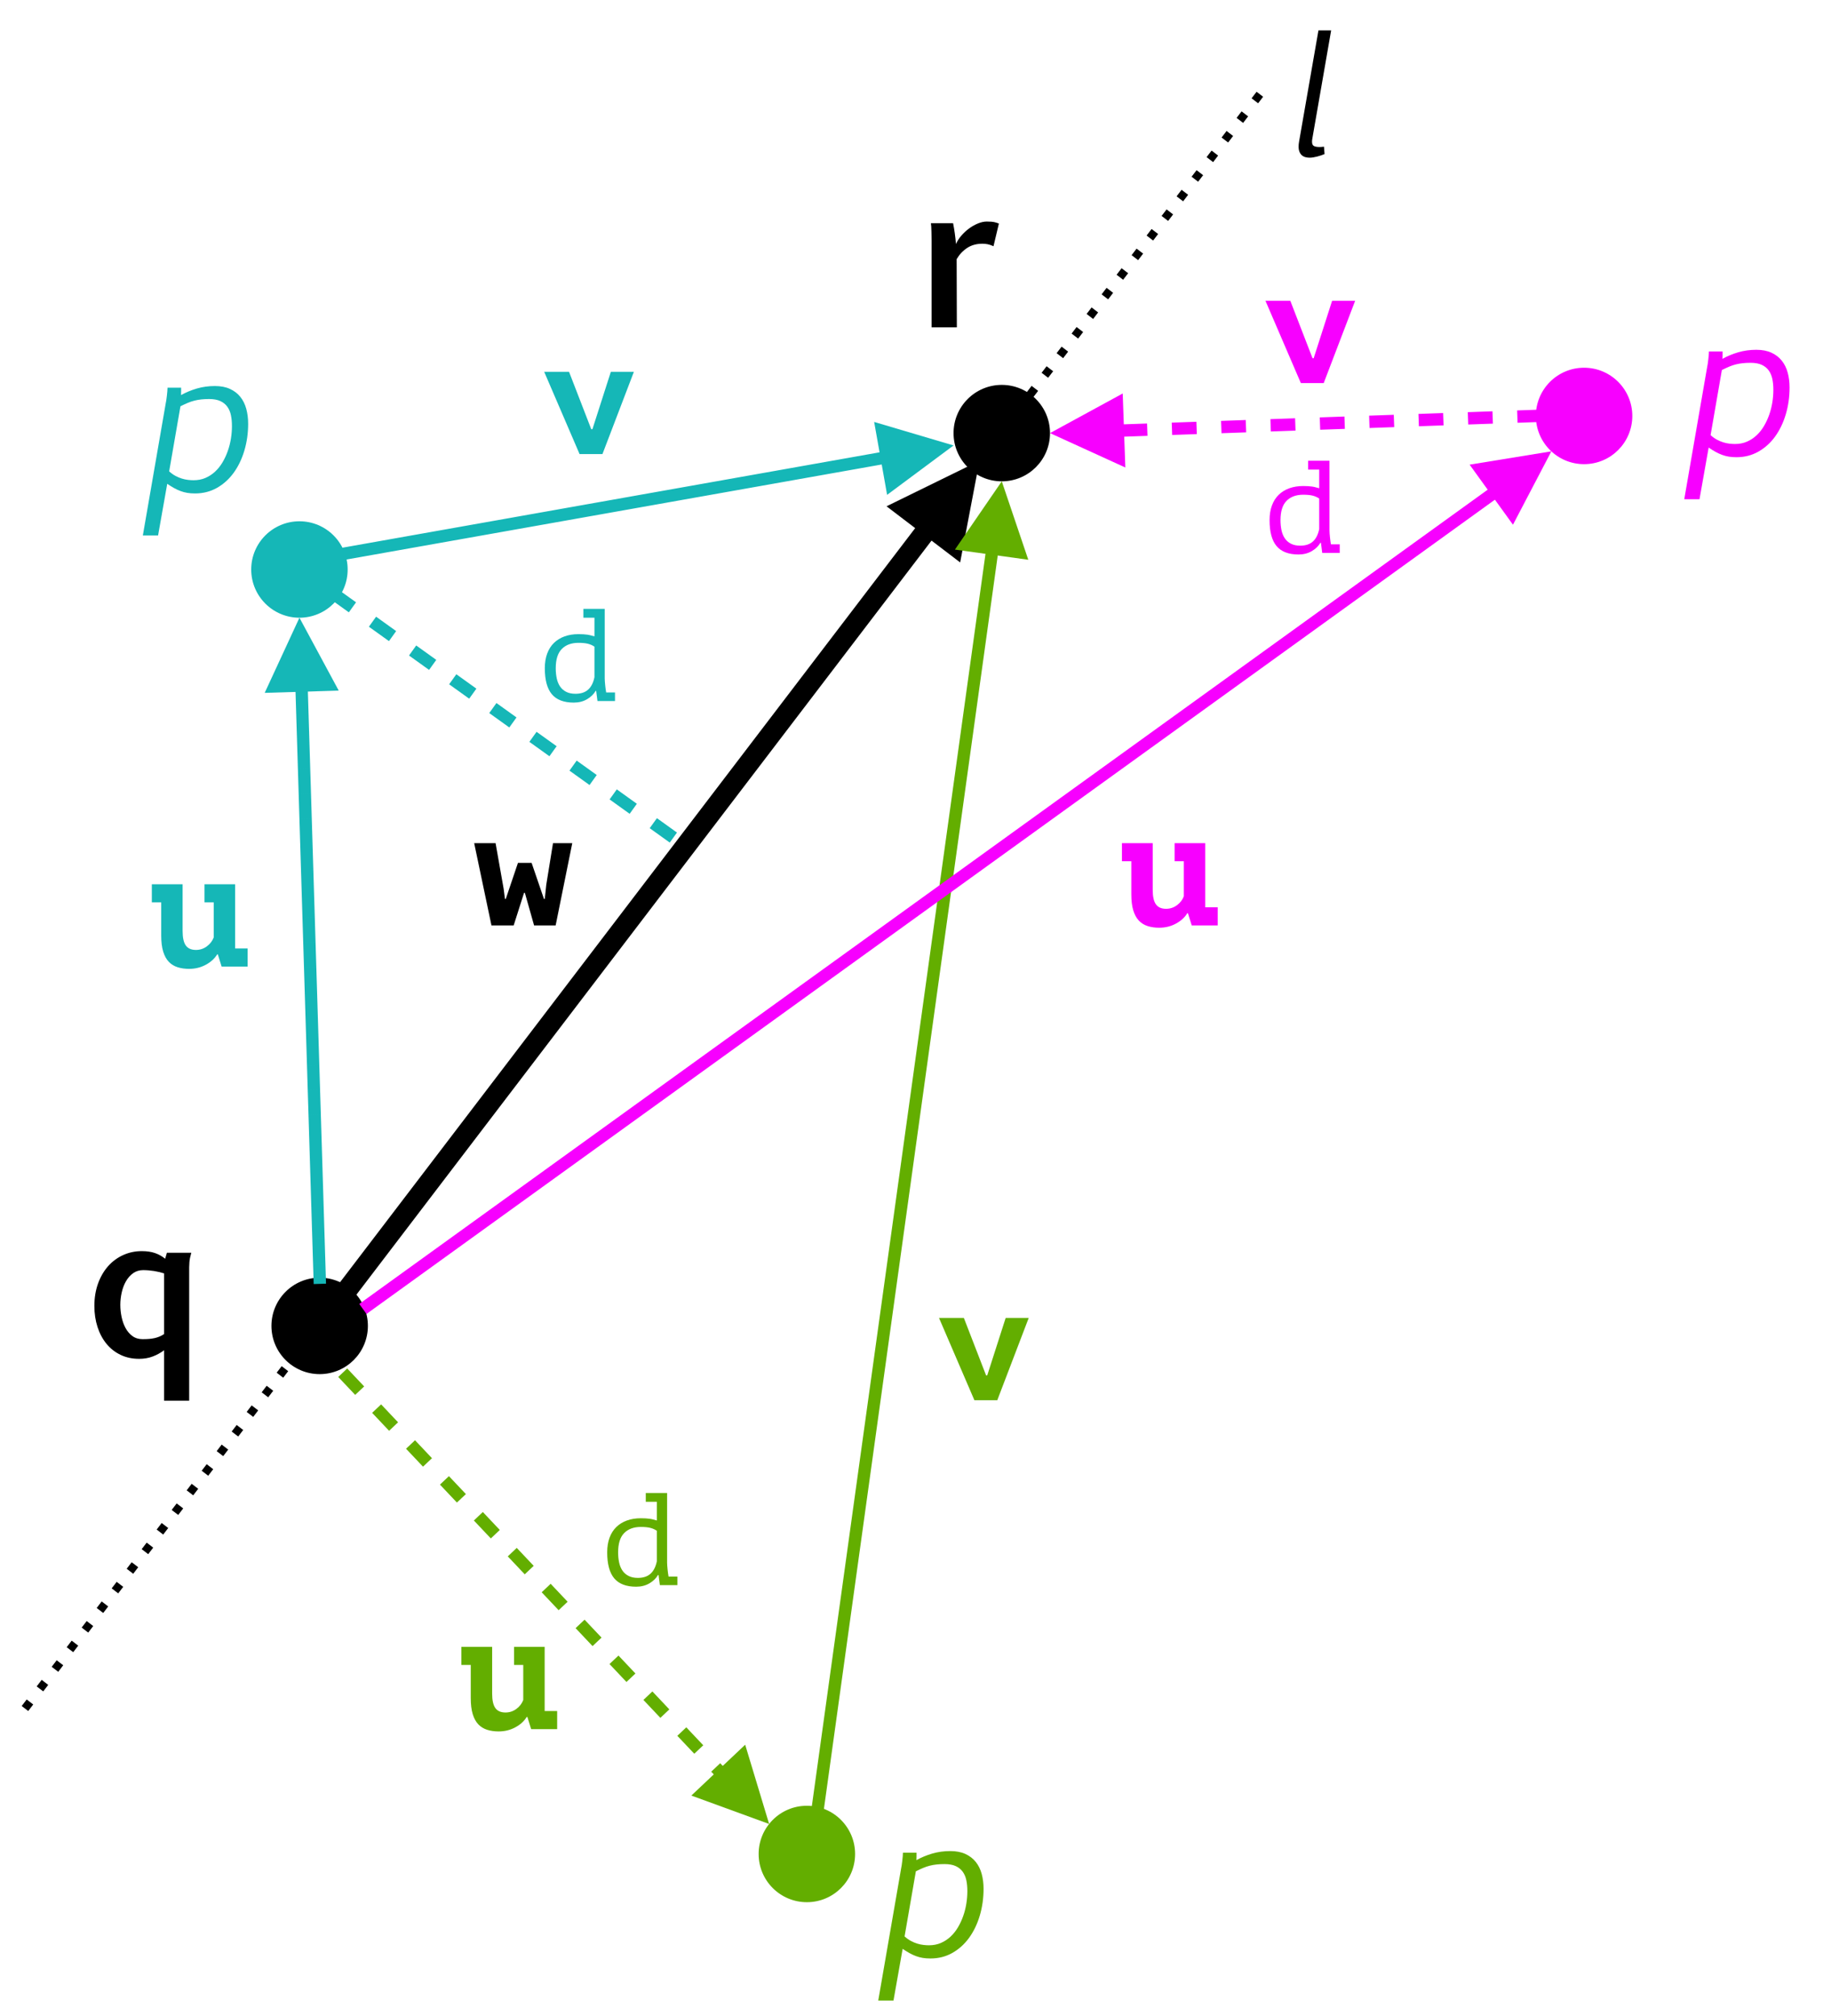 <?xml version="1.0" encoding="UTF-8" standalone="no"?>
<!DOCTYPE svg PUBLIC "-//W3C//DTD SVG 1.1//EN" "http://www.w3.org/Graphics/SVG/1.1/DTD/svg11.dtd">
<svg width="100%" height="100%" viewBox="0 0 445 490" version="1.1" xmlns="http://www.w3.org/2000/svg" xmlns:xlink="http://www.w3.org/1999/xlink" xml:space="preserve" xmlns:serif="http://www.serif.com/" style="fill-rule:evenodd;clip-rule:evenodd;stroke-linejoin:round;stroke-miterlimit:1.5;">
    <rect id="Geometric-Operations" serif:id="Geometric Operations" x="-255" y="-701" width="6739" height="2861" style="fill:none;"/>
    <g id="Geometric-Operations1" serif:id="Geometric Operations">
        <path d="M6.066,415.292L308.552,19.825" style="fill:none;stroke:black;stroke-width:2px;stroke-dasharray:2,4,0,0;"/>
        <path d="M82,145L165.541,204.945" style="fill:none;stroke:rgb(21,183,183);stroke-width:3px;stroke-linecap:square;stroke-miterlimit:10;stroke-dasharray:3,9,0,0;"/>
        <circle cx="243.469" cy="105.277" r="11.72"/>
        <circle cx="72.774" cy="138.43" r="11.72" style="fill:rgb(21,183,183);"/>
        <circle cx="196.098" cy="450.652" r="11.72" style="fill:rgb(99,174,0);"/>
        <path d="M168.023,436.454L186.927,443.357L181.107,424.093L168.023,436.454Z" style="fill:rgb(99,174,0);"/>
        <path d="M177.037,432.89C151.01,405.343 82.599,332.936 82.599,332.936" style="fill:none;stroke:rgb(99,174,0);stroke-width:3px;stroke-linecap:square;stroke-miterlimit:10;stroke-dasharray:3,9,0,0;"/>
        <circle cx="384.99" cy="101.105" r="11.72" style="fill:rgb(247,0,255);"/>
        <path d="M273.496,113.636L255.189,105.277L272.86,95.647L273.496,113.636Z" style="fill:rgb(247,0,255);"/>
        <path d="M373.27,101.105C373.27,101.105 301.065,103.656 269.58,104.769" style="fill:none;stroke:rgb(247,0,255);stroke-width:3px;stroke-linecap:square;stroke-miterlimit:10;stroke-dasharray:3,9,0,0;"/>
        <circle cx="77.69" cy="322.292" r="11.72"/>
        <path d="M215.462,123.067L238.052,111.997L233.354,136.71L215.462,123.067Z"/>
        <path d="M77.69,322.292C77.69,322.292 191.024,173.669 227.137,126.31" style="fill:none;stroke:black;stroke-width:5px;"/>
        <path d="M34.656,325.515C35.235,325.515 35.762,325.495 36.238,325.456C36.715,325.417 37.16,325.351 37.574,325.257C37.988,325.163 38.383,325.038 38.758,324.882C39.133,324.726 39.508,324.523 39.883,324.273L39.883,309.53C39.555,309.421 39.184,309.316 38.77,309.214C38.356,309.113 37.926,309.027 37.481,308.956C37.035,308.886 36.582,308.831 36.121,308.792C35.66,308.753 35.219,308.734 34.797,308.734C33.86,308.734 33.043,308.984 32.348,309.484C31.653,309.984 31.074,310.636 30.613,311.441C30.153,312.245 29.809,313.152 29.582,314.159C29.356,315.167 29.242,316.171 29.242,317.171C29.242,318.171 29.348,319.167 29.559,320.159C29.77,321.152 30.094,322.046 30.531,322.843C30.969,323.64 31.528,324.284 32.207,324.777C32.887,325.269 33.703,325.515 34.656,325.515ZM46.492,304.515C46.227,305.437 46.074,306.198 46.035,306.8C45.996,307.402 45.977,307.812 45.977,308.03L45.977,340.468L39.883,340.468L39.883,328.21C39.024,328.851 38.094,329.359 37.094,329.734C36.094,330.109 35,330.296 33.813,330.296C32.141,330.296 30.633,329.972 29.289,329.323C27.946,328.675 26.805,327.777 25.867,326.628C24.93,325.48 24.207,324.12 23.699,322.55C23.192,320.98 22.938,319.28 22.938,317.452C22.938,315.452 23.235,313.632 23.828,311.991C24.422,310.351 25.235,308.948 26.266,307.784C27.297,306.62 28.516,305.718 29.922,305.077C31.328,304.437 32.844,304.116 34.469,304.116C35.719,304.116 36.797,304.277 37.703,304.597C38.61,304.917 39.422,305.374 40.141,305.968L40.563,304.515L46.492,304.515Z" style="fill-rule:nonzero;"/>
        <path d="M231.635,54.25C231.963,55.906 232.197,57.594 232.338,59.313C232.635,58.625 233.064,57.953 233.627,57.297C234.189,56.641 234.814,56.059 235.502,55.551C236.189,55.043 236.912,54.633 237.67,54.321C238.428,54.008 239.15,53.852 239.838,53.852C240.697,53.852 241.338,53.906 241.76,54.016C242.182,54.125 242.517,54.235 242.767,54.344L241.455,59.852C240.955,59.617 240.49,59.457 240.06,59.371C239.631,59.285 239.205,59.242 238.783,59.242C237.33,59.242 236.084,59.586 235.045,60.274C234.006,60.961 233.158,61.867 232.502,62.992L232.549,79.563L226.408,79.563L226.408,58.516C226.408,58.25 226.404,57.914 226.396,57.508C226.389,57.102 226.381,56.688 226.373,56.266C226.365,55.844 226.35,55.449 226.326,55.082C226.303,54.715 226.275,54.438 226.244,54.25L231.635,54.25Z" style="fill-rule:nonzero;"/>
        <path d="M320.43,7.395L323.516,7.395L318.946,33.684C318.894,33.945 318.868,34.199 318.868,34.446C318.868,34.98 319.021,35.328 319.327,35.491C319.633,35.654 320.092,35.735 320.704,35.735C320.808,35.735 320.961,35.729 321.163,35.716C321.364,35.703 321.569,35.683 321.778,35.657L321.915,37.454C321.667,37.558 321.39,37.662 321.084,37.766C320.778,37.871 320.463,37.965 320.137,38.05C319.812,38.134 319.489,38.203 319.17,38.255C318.851,38.307 318.555,38.333 318.282,38.333C317.943,38.333 317.611,38.291 317.286,38.206C316.96,38.121 316.674,37.975 316.426,37.766C316.179,37.558 315.98,37.278 315.831,36.927C315.681,36.575 315.606,36.132 315.606,35.598C315.606,35.247 315.645,34.856 315.723,34.427L320.43,7.395Z" style="fill-rule:nonzero;"/>
        <path d="M50.84,96.997C50.121,96.997 49.477,97.028 48.906,97.091C48.336,97.153 47.785,97.251 47.254,97.384C46.723,97.517 46.188,97.696 45.649,97.923C45.11,98.15 44.512,98.427 43.856,98.755L41.113,114.575C41.613,115.028 42.125,115.396 42.649,115.677C43.172,115.958 43.692,116.177 44.207,116.333C44.723,116.489 45.219,116.595 45.696,116.65C46.172,116.704 46.621,116.732 47.043,116.732C48.106,116.732 49.071,116.544 49.938,116.169C50.805,115.794 51.586,115.282 52.281,114.634C52.977,113.985 53.578,113.232 54.086,112.372C54.594,111.513 55.02,110.595 55.363,109.618C55.707,108.642 55.961,107.638 56.125,106.607C56.289,105.575 56.371,104.567 56.371,103.583C56.371,102.614 56.289,101.732 56.125,100.935C55.961,100.138 55.668,99.446 55.246,98.86C54.824,98.275 54.258,97.817 53.547,97.489C52.836,97.161 51.934,96.997 50.84,96.997ZM44.02,94.232L44.02,95.146C44.02,95.458 44.012,95.755 43.996,96.036C45.168,95.38 46.446,94.849 47.828,94.442C49.211,94.036 50.676,93.833 52.223,93.833C53.645,93.833 54.867,94.067 55.891,94.536C56.914,95.005 57.754,95.65 58.41,96.47C59.067,97.29 59.547,98.259 59.852,99.376C60.156,100.493 60.309,101.7 60.309,102.997C60.309,105.278 60.004,107.446 59.395,109.501C58.785,111.556 57.922,113.357 56.805,114.903C55.688,116.45 54.332,117.677 52.738,118.583C51.145,119.489 49.363,119.942 47.395,119.942C46.707,119.942 46.082,119.896 45.52,119.802C44.957,119.708 44.414,119.564 43.891,119.368C43.367,119.173 42.844,118.931 42.321,118.642C41.797,118.353 41.238,118.005 40.645,117.599L38.418,130.161L34.715,130.161L40.293,97.958C40.324,97.849 40.363,97.634 40.41,97.314C40.457,96.993 40.504,96.638 40.551,96.247C40.598,95.857 40.637,95.474 40.668,95.099C40.699,94.724 40.715,94.435 40.715,94.232L44.02,94.232Z" style="fill:rgb(21,183,183);fill-rule:nonzero;"/>
        <path d="M425.461,88.189C424.742,88.189 424.098,88.221 423.528,88.283C422.957,88.346 422.406,88.443 421.875,88.576C421.344,88.709 420.809,88.888 420.27,89.115C419.731,89.342 419.133,89.619 418.477,89.947L415.735,105.767C416.235,106.221 416.746,106.588 417.27,106.869C417.793,107.15 418.313,107.369 418.828,107.525C419.344,107.681 419.84,107.787 420.317,107.842C420.793,107.896 421.242,107.924 421.664,107.924C422.727,107.924 423.692,107.736 424.559,107.361C425.426,106.986 426.207,106.474 426.903,105.826C427.598,105.178 428.199,104.424 428.707,103.564C429.215,102.705 429.641,101.787 429.985,100.81C430.328,99.834 430.582,98.83 430.746,97.799C430.91,96.767 430.992,95.76 430.992,94.775C430.992,93.806 430.91,92.924 430.746,92.127C430.582,91.33 430.289,90.638 429.867,90.053C429.446,89.467 428.879,89.01 428.168,88.681C427.457,88.353 426.555,88.189 425.461,88.189ZM418.641,85.424L418.641,86.338C418.641,86.65 418.633,86.947 418.617,87.228C419.789,86.572 421.067,86.041 422.449,85.635C423.832,85.228 425.297,85.025 426.844,85.025C428.266,85.025 429.488,85.26 430.512,85.728C431.535,86.197 432.375,86.842 433.031,87.662C433.688,88.482 434.168,89.451 434.473,90.568C434.778,91.685 434.93,92.892 434.93,94.189C434.93,96.471 434.625,98.638 434.016,100.693C433.406,102.748 432.543,104.549 431.426,106.096C430.309,107.642 428.953,108.869 427.36,109.775C425.766,110.681 423.985,111.135 422.016,111.135C421.328,111.135 420.703,111.088 420.141,110.994C419.578,110.9 419.035,110.756 418.512,110.56C417.988,110.365 417.465,110.123 416.942,109.834C416.418,109.545 415.86,109.197 415.266,108.791L413.039,121.353L409.336,121.353L414.914,89.15C414.946,89.041 414.985,88.826 415.031,88.506C415.078,88.185 415.125,87.83 415.172,87.439C415.219,87.049 415.258,86.666 415.289,86.291C415.321,85.916 415.336,85.627 415.336,85.424L418.641,85.424Z" style="fill:rgb(247,0,255);fill-rule:nonzero;"/>
        <path d="M229.572,453.108C228.853,453.108 228.209,453.139 227.639,453.202C227.068,453.264 226.517,453.362 225.986,453.495C225.455,453.628 224.92,453.807 224.381,454.034C223.842,454.26 223.244,454.538 222.588,454.866L219.846,470.686C220.346,471.139 220.857,471.507 221.381,471.788C221.904,472.069 222.424,472.288 222.939,472.444C223.455,472.6 223.951,472.706 224.428,472.76C224.904,472.815 225.353,472.843 225.775,472.843C226.838,472.843 227.803,472.655 228.67,472.28C229.537,471.905 230.318,471.393 231.014,470.745C231.709,470.096 232.31,469.343 232.818,468.483C233.326,467.624 233.752,466.706 234.096,465.729C234.439,464.753 234.693,463.749 234.857,462.718C235.021,461.686 235.103,460.678 235.103,459.694C235.103,458.725 235.021,457.843 234.857,457.046C234.693,456.249 234.4,455.557 233.978,454.971C233.557,454.385 232.99,453.928 232.279,453.6C231.568,453.272 230.666,453.108 229.572,453.108ZM222.752,450.343L222.752,451.257C222.752,451.569 222.744,451.866 222.728,452.147C223.9,451.491 225.178,450.96 226.56,450.553C227.943,450.147 229.408,449.944 230.955,449.944C232.377,449.944 233.6,450.178 234.623,450.647C235.646,451.116 236.486,451.76 237.142,452.581C237.799,453.401 238.279,454.37 238.584,455.487C238.889,456.604 239.041,457.811 239.041,459.108C239.041,461.389 238.736,463.557 238.127,465.612C237.517,467.667 236.654,469.468 235.537,471.014C234.42,472.561 233.064,473.788 231.471,474.694C229.877,475.6 228.096,476.053 226.127,476.053C225.439,476.053 224.814,476.007 224.252,475.913C223.689,475.819 223.146,475.675 222.623,475.479C222.1,475.284 221.576,475.042 221.053,474.753C220.529,474.464 219.971,474.116 219.377,473.71L217.15,486.272L213.447,486.272L219.025,454.069C219.057,453.96 219.096,453.745 219.142,453.425C219.189,453.104 219.236,452.749 219.283,452.358C219.33,451.968 219.369,451.585 219.4,451.21C219.432,450.835 219.447,450.546 219.447,450.343L222.752,450.343Z" style="fill:rgb(99,174,0);fill-rule:nonzero;"/>
        <path d="M82.321,167.865L72.774,150.15L64.33,168.417L82.321,167.865Z" style="fill:rgb(21,183,183);"/>
        <path d="M73.215,164.543C74.422,203.931 77.69,310.572 77.69,310.572" style="fill:none;stroke:rgb(21,183,183);stroke-width:3px;stroke-linecap:square;stroke-miterlimit:10;stroke-dasharray:3,3;"/>
        <path d="M212.453,102.563L231.749,108.277L215.6,120.286L212.453,102.563Z" style="fill:rgb(21,183,183);"/>
        <path d="M84.494,134.43C84.494,134.43 180.671,117.349 217.571,110.795" style="fill:none;stroke:rgb(21,183,183);stroke-width:3px;stroke-linecap:square;stroke-miterlimit:10;stroke-dasharray:3,3;"/>
        <path d="M232.082,133.591L243.469,116.997L249.912,136.063L232.082,133.591Z" style="fill:rgb(99,174,0);"/>
        <path d="M198.835,438.932C198.835,438.932 232.85,193.589 241.492,131.261" style="fill:none;stroke:rgb(99,174,0);stroke-width:3px;stroke-linecap:square;stroke-miterlimit:10;"/>
        <path d="M367.707,127.541L377.036,109.709L357.173,112.946L367.707,127.541Z" style="fill:rgb(247,0,255);"/>
        <path d="M365.36,118.137C311.47,157.029 89.41,317.292 89.41,317.292" style="fill:none;stroke:rgb(247,0,255);stroke-width:3px;stroke-linecap:square;stroke-miterlimit:10;"/>
        <path d="M129.202,209.745L132.202,218.505L132.402,218.505L132.762,215.065L134.402,204.945L139.082,204.945L135.042,224.945L129.802,224.945L127.562,217.025L127.362,217.025L124.842,224.945L119.442,224.945L115.242,204.945L120.442,204.945L122.402,216.025L122.722,218.505L122.922,218.505L125.882,209.745L129.202,209.745Z" style="fill-rule:nonzero;"/>
        <path d="M49.701,214.945L57.141,214.945L57.141,230.545L60.181,230.545L60.181,234.945L53.861,234.945L52.941,231.985L52.781,231.985C52.168,232.999 51.248,233.839 50.021,234.505C48.795,235.172 47.435,235.505 45.941,235.505C44.928,235.505 44.001,235.372 43.161,235.105C42.321,234.839 41.608,234.399 41.021,233.785C40.435,233.172 39.981,232.345 39.661,231.305C39.341,230.265 39.181,228.959 39.181,227.385L39.181,219.345L36.901,219.345L36.901,214.945L44.381,214.945L44.381,226.305C44.381,227.932 44.641,229.105 45.161,229.825C45.681,230.545 46.501,230.905 47.621,230.905C48.608,230.905 49.495,230.612 50.281,230.025C51.068,229.439 51.621,228.719 51.941,227.865L51.941,219.345L49.701,219.345L49.701,214.945Z" style="fill:rgb(21,183,183);fill-rule:nonzero;"/>
        <path d="M124.93,400.302L132.37,400.302L132.37,415.902L135.41,415.902L135.41,420.302L129.09,420.302L128.17,417.342L128.01,417.342C127.397,418.355 126.477,419.195 125.25,419.862C124.024,420.528 122.664,420.862 121.17,420.862C120.157,420.862 119.23,420.728 118.39,420.462C117.55,420.195 116.837,419.755 116.25,419.142C115.664,418.528 115.21,417.702 114.89,416.662C114.57,415.622 114.41,414.315 114.41,412.742L114.41,404.702L112.13,404.702L112.13,400.302L119.61,400.302L119.61,411.662C119.61,413.288 119.87,414.462 120.39,415.182C120.91,415.902 121.73,416.262 122.85,416.262C123.837,416.262 124.724,415.968 125.51,415.382C126.297,414.795 126.85,414.075 127.17,413.222L127.17,404.702L124.93,404.702L124.93,400.302Z" style="fill:rgb(99,174,0);fill-rule:nonzero;"/>
        <path d="M156.946,362.902L162.13,362.902L162.13,379.83C162.13,380.022 162.141,380.262 162.162,380.55C162.183,380.838 162.21,381.142 162.242,381.462C162.274,381.782 162.311,382.096 162.354,382.406C162.397,382.715 162.439,382.987 162.482,383.222L164.626,383.222L164.626,385.302L160.37,385.302L160.05,382.838L159.922,382.838C159.453,383.648 158.754,384.326 157.826,384.87C156.898,385.414 155.826,385.686 154.61,385.686C152.199,385.686 150.423,385.008 149.282,383.654C148.141,382.299 147.57,380.192 147.57,377.334C147.57,375.99 147.762,374.8 148.146,373.766C148.53,372.731 149.079,371.867 149.794,371.174C150.509,370.48 151.367,369.952 152.37,369.59C153.373,369.227 154.493,369.046 155.73,369.046C156.178,369.046 156.578,369.056 156.93,369.078C157.282,369.099 157.607,369.131 157.906,369.174C158.205,369.216 158.487,369.275 158.754,369.35C159.021,369.424 159.314,369.504 159.634,369.59L159.634,365.046L156.946,365.046L156.946,362.902ZM155.026,383.542C156.327,383.542 157.351,383.206 158.098,382.534C158.845,381.862 159.357,380.854 159.634,379.51L159.634,372.086C159.165,371.766 158.637,371.531 158.05,371.382C157.463,371.232 156.69,371.158 155.73,371.158C154.023,371.158 152.679,371.654 151.698,372.646C150.717,373.638 150.226,375.2 150.226,377.334C150.226,378.208 150.306,379.024 150.466,379.782C150.626,380.539 150.893,381.195 151.266,381.75C151.639,382.304 152.135,382.742 152.754,383.062C153.373,383.382 154.13,383.542 155.026,383.542Z" style="fill:rgb(99,174,0);fill-rule:nonzero;"/>
        <path d="M317.928,111.997L323.112,111.997L323.112,128.925C323.112,129.117 323.123,129.357 323.144,129.645C323.166,129.933 323.192,130.237 323.224,130.557C323.256,130.877 323.294,131.192 323.336,131.501C323.379,131.81 323.422,132.082 323.464,132.317L325.608,132.317L325.608,134.397L321.352,134.397L321.032,131.933L320.904,131.933C320.435,132.744 319.736,133.421 318.808,133.965C317.88,134.509 316.808,134.781 315.592,134.781C313.182,134.781 311.406,134.104 310.264,132.749C309.123,131.394 308.552,129.288 308.552,126.429C308.552,125.085 308.744,123.896 309.128,122.861C309.512,121.826 310.062,120.962 310.776,120.269C311.491,119.576 312.35,119.048 313.352,118.685C314.355,118.322 315.475,118.141 316.712,118.141C317.16,118.141 317.56,118.152 317.912,118.173C318.264,118.194 318.59,118.226 318.888,118.269C319.187,118.312 319.47,118.37 319.736,118.445C320.003,118.52 320.296,118.6 320.616,118.685L320.616,114.141L317.928,114.141L317.928,111.997ZM316.008,132.637C317.31,132.637 318.334,132.301 319.08,131.629C319.827,130.957 320.339,129.949 320.616,128.605L320.616,121.181C320.147,120.861 319.619,120.626 319.032,120.477C318.446,120.328 317.672,120.253 316.712,120.253C315.006,120.253 313.662,120.749 312.68,121.741C311.699,122.733 311.208,124.296 311.208,126.429C311.208,127.304 311.288,128.12 311.448,128.877C311.608,129.634 311.875,130.29 312.248,130.845C312.622,131.4 313.118,131.837 313.736,132.157C314.355,132.477 315.112,132.637 316.008,132.637Z" style="fill:rgb(247,0,255);fill-rule:nonzero;"/>
        <path d="M141.786,148L146.97,148L146.97,164.928C146.97,165.12 146.981,165.36 147.002,165.648C147.024,165.936 147.05,166.24 147.082,166.56C147.114,166.88 147.152,167.195 147.194,167.504C147.237,167.813 147.28,168.085 147.322,168.32L149.466,168.32L149.466,170.4L145.21,170.4L144.89,167.936L144.762,167.936C144.293,168.747 143.594,169.424 142.666,169.968C141.738,170.512 140.666,170.784 139.45,170.784C137.04,170.784 135.264,170.107 134.122,168.752C132.981,167.397 132.41,165.291 132.41,162.432C132.41,161.088 132.602,159.899 132.986,158.864C133.37,157.829 133.92,156.965 134.634,156.272C135.349,155.579 136.208,155.051 137.21,154.688C138.213,154.325 139.333,154.144 140.57,154.144C141.018,154.144 141.418,154.155 141.77,154.176C142.122,154.197 142.448,154.229 142.746,154.272C143.045,154.315 143.328,154.373 143.594,154.448C143.861,154.523 144.154,154.603 144.474,154.688L144.474,150.144L141.786,150.144L141.786,148ZM139.866,168.64C141.168,168.64 142.192,168.304 142.938,167.632C143.685,166.96 144.197,165.952 144.474,164.608L144.474,157.184C144.005,156.864 143.477,156.629 142.89,156.48C142.304,156.331 141.53,156.256 140.57,156.256C138.864,156.256 137.52,156.752 136.538,157.744C135.557,158.736 135.066,160.299 135.066,162.432C135.066,163.307 135.146,164.123 135.306,164.88C135.466,165.637 135.733,166.293 136.106,166.848C136.48,167.403 136.976,167.84 137.594,168.16C138.213,168.48 138.97,168.64 139.866,168.64Z" style="fill:rgb(21,183,183);fill-rule:nonzero;"/>
        <path d="M285.472,204.945L292.912,204.945L292.912,220.545L295.952,220.545L295.952,224.945L289.632,224.945L288.712,221.985L288.552,221.985C287.939,222.999 287.019,223.839 285.792,224.505C284.566,225.172 283.206,225.505 281.712,225.505C280.699,225.505 279.772,225.372 278.932,225.105C278.092,224.839 277.379,224.399 276.792,223.785C276.206,223.172 275.752,222.345 275.432,221.305C275.112,220.265 274.952,218.959 274.952,217.385L274.952,209.345L272.672,209.345L272.672,204.945L280.152,204.945L280.152,216.305C280.152,217.932 280.412,219.105 280.932,219.825C281.452,220.545 282.272,220.905 283.392,220.905C284.379,220.905 285.266,220.612 286.052,220.025C286.839,219.439 287.392,218.719 287.712,217.865L287.712,209.345L285.472,209.345L285.472,204.945Z" style="fill:rgb(247,0,255);fill-rule:nonzero;"/>
        <path d="M318.992,87.072L319.272,87.072L323.752,73.112L329.352,73.112L321.712,93.112L316.152,93.112L307.552,73.112L313.592,73.112L318.992,87.072Z" style="fill:rgb(247,0,255);fill-rule:nonzero;"/>
        <path d="M143.698,104.334L143.978,104.334L148.458,90.374L154.058,90.374L146.418,110.374L140.858,110.374L132.258,90.374L138.298,90.374L143.698,104.334Z" style="fill:rgb(21,183,183);fill-rule:nonzero;"/>
        <path d="M239.655,334.317L239.935,334.317L244.415,320.357L250.015,320.357L242.375,340.357L236.815,340.357L228.215,320.357L234.255,320.357L239.655,334.317Z" style="fill:rgb(99,174,0);fill-rule:nonzero;"/>
    </g>
</svg>
